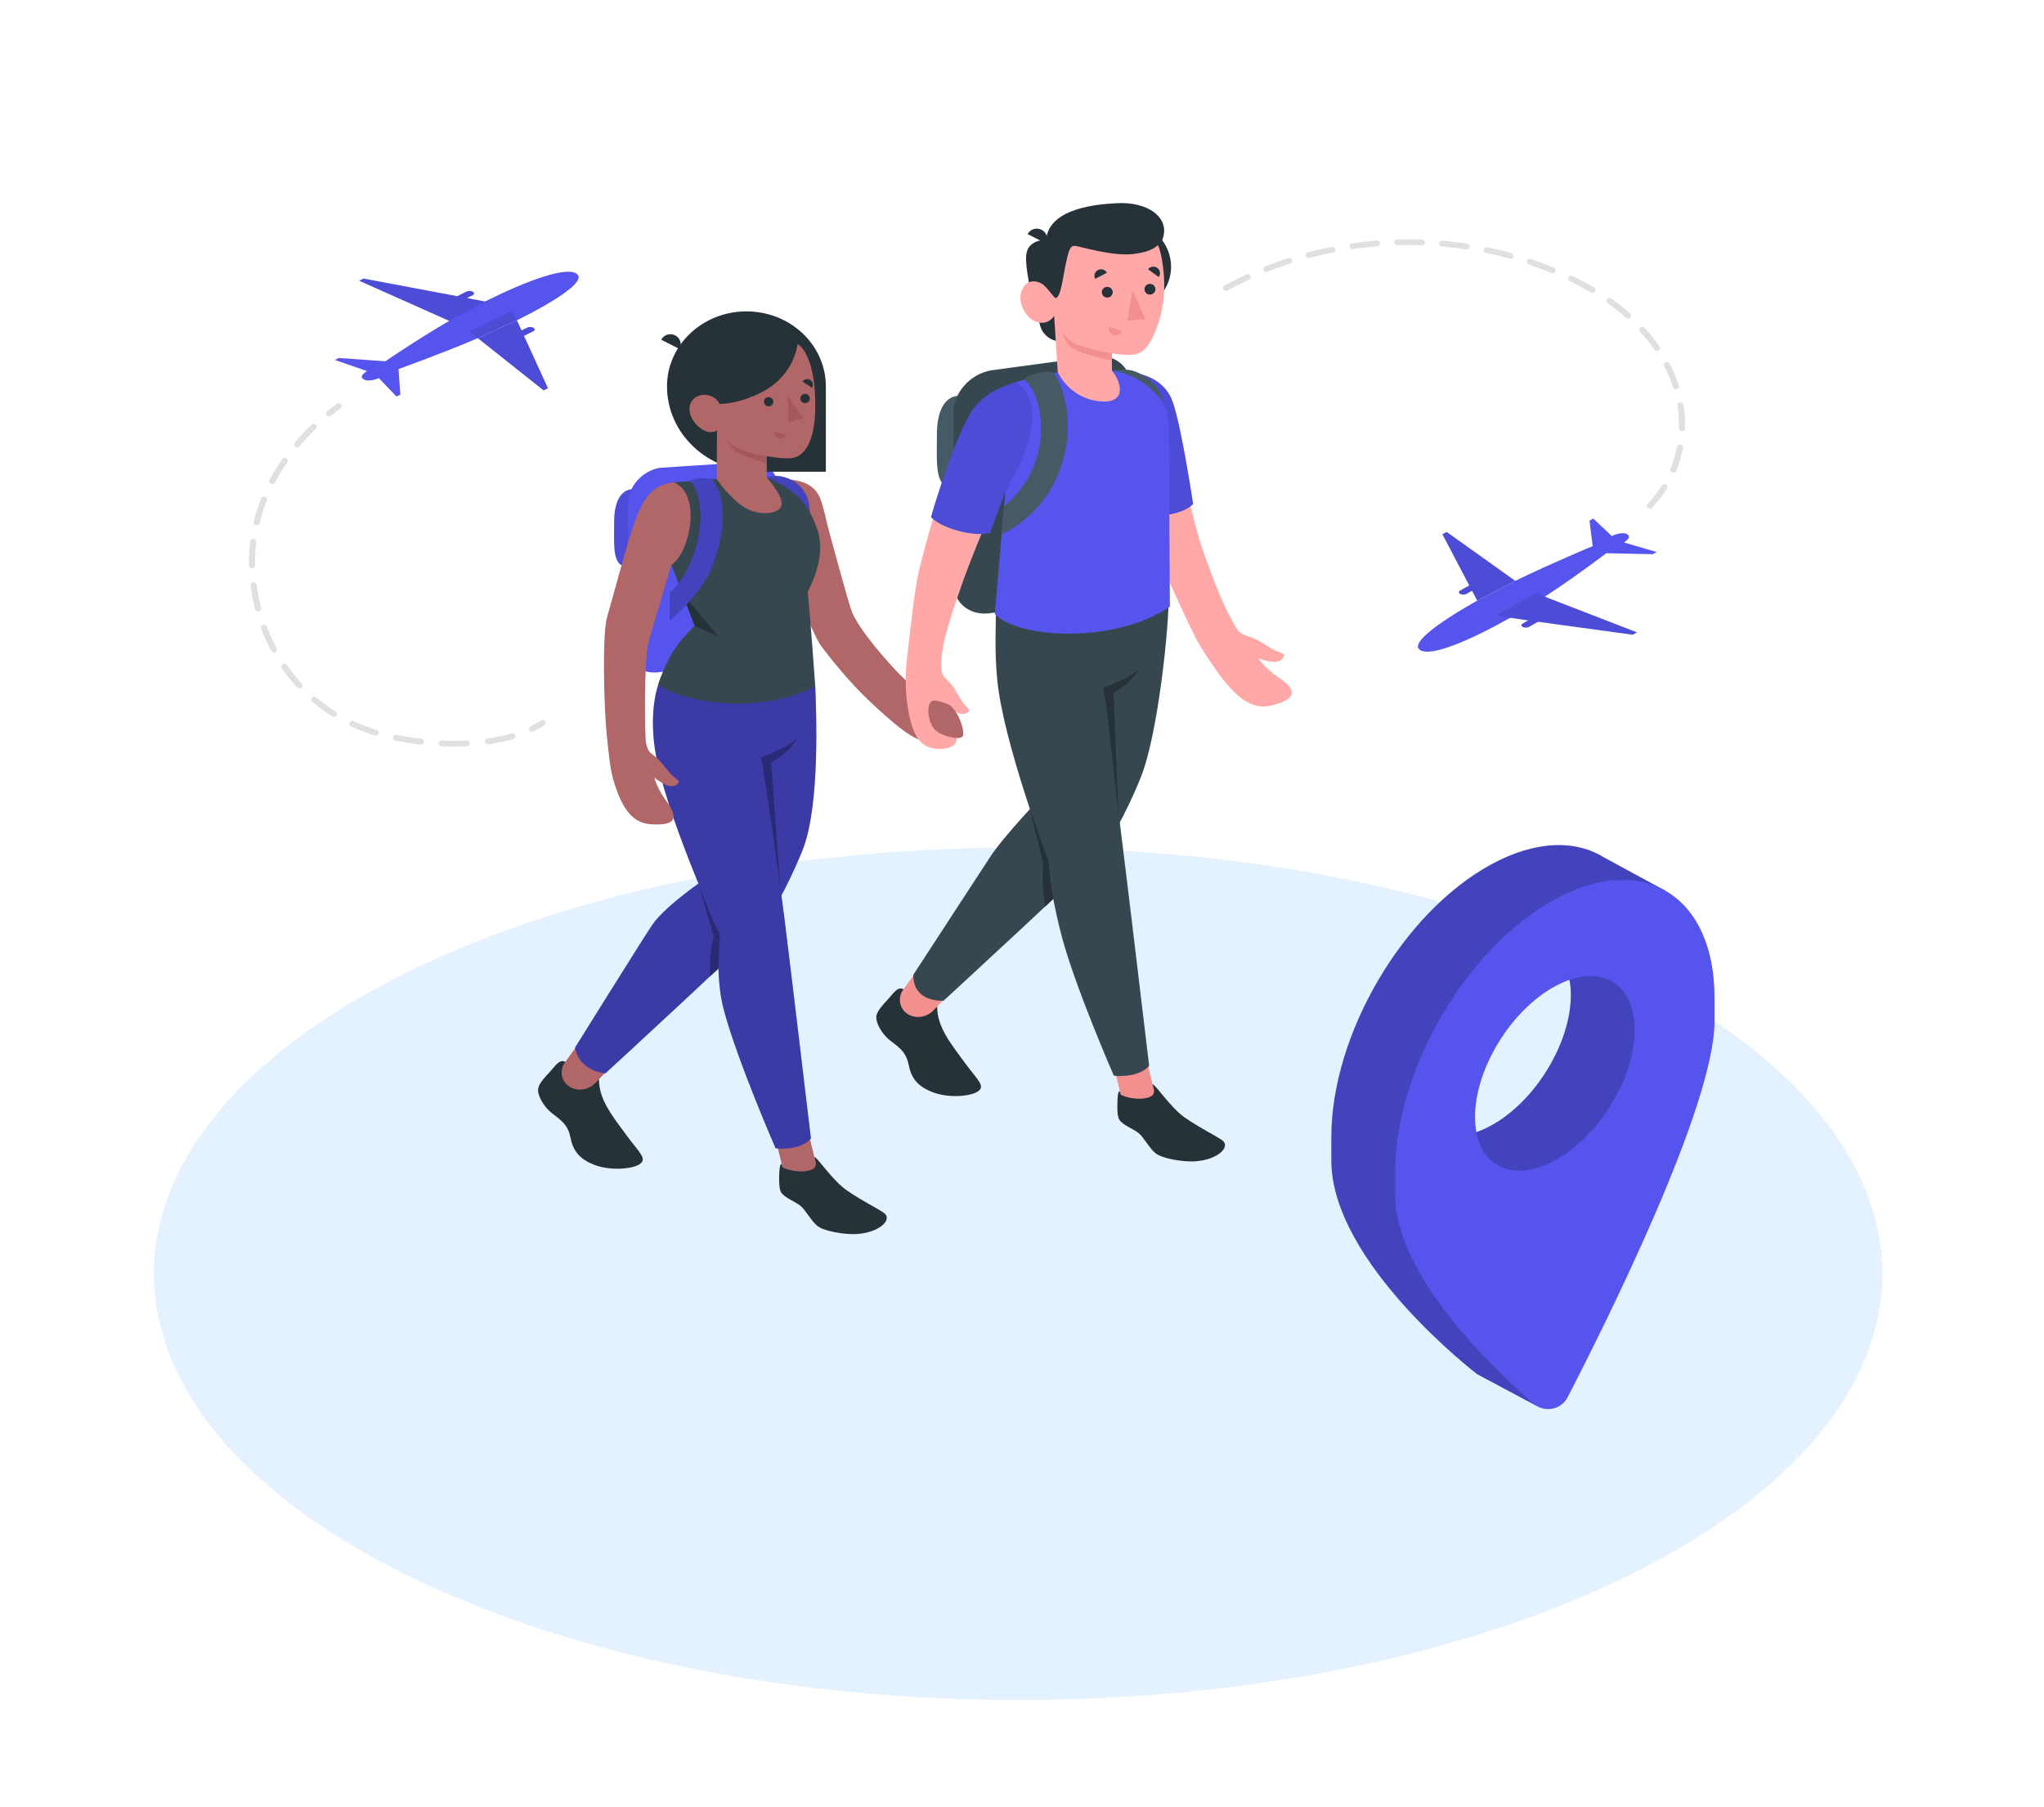 <svg width="336" height="297" viewBox="0 0 336 297" fill="none" xmlns="http://www.w3.org/2000/svg">
<path d="M66.91 258.915C122.387 286.274 212.335 286.275 267.812 258.916C323.29 231.556 323.29 187.197 267.812 159.837C212.335 132.478 122.387 132.478 66.908 159.837C11.431 187.197 11.431 231.556 66.91 258.915Z" fill="#E4F1FF"/>
<path d="M172.82 198.528C196.354 198.528 215.432 188.13 215.432 175.303C215.432 162.477 196.354 152.079 172.82 152.079C149.287 152.079 130.209 162.477 130.209 175.303C130.209 188.13 149.287 198.528 172.82 198.528Z" fill="#E4F1FF"/>
<path d="M252.788 240.882C264.6 240.882 274.176 235.663 274.176 229.226C274.176 222.788 264.6 217.569 252.788 217.569C240.976 217.569 231.401 222.788 231.401 229.226C231.401 235.663 240.976 240.882 252.788 240.882Z" fill="#E4F1FF"/>
<path d="M118.226 216.23C141.76 216.23 160.838 205.832 160.838 193.005C160.838 180.178 141.76 169.781 118.226 169.781C94.693 169.781 75.615 180.178 75.615 193.005C75.615 205.832 94.693 216.23 118.226 216.23Z" fill="#E4F1FF"/>
<path d="M104.099 80.409C102.442 80.409 100.953 81.816 100.953 85.873C100.953 89.929 100.615 93.183 103.25 93.183L104.099 80.409Z" fill="#5554ED"/>
<path opacity="0.1" d="M104.099 80.409C102.442 80.409 100.953 81.816 100.953 85.873C100.953 89.929 100.615 93.183 103.25 93.183L104.099 80.409Z" fill="black"/>
<path d="M108.485 110.471L122.548 109.557C125.439 109.076 127.783 106.473 127.783 103.744V80.048C127.783 77.319 126.047 75.893 122.548 75.978L108.485 76.892C105.594 77.373 103.25 79.975 103.25 82.705V106.4C103.25 109.13 105.594 110.952 108.485 110.471Z" fill="#5554ED"/>
<path d="M140.109 100.739C141.599 104.088 146.288 109.159 147.44 110.397C148.297 111.317 150.35 113.087 151.014 114.138C152.035 115.75 156.834 119.594 155.473 120.945C153.035 123.367 149.634 120.916 148.333 119.946C146.552 118.618 144.489 116.717 142.886 115.2C139.73 112.214 136.681 108.483 134.83 105.973C133.817 104.599 128.203 91.481 128.058 88.284C128.003 87.07 127.806 79.342 129.463 78.794C132.775 79.012 134.178 80.297 134.83 81.946C135.477 83.582 135.81 85.633 136.28 87.323C137.275 90.904 139.576 99.543 140.109 100.739Z" fill="#B16668"/>
<path d="M92.93 174.543C91.9 174.043 91.246 175.278 90.311 176.268C89.656 176.963 88.635 178.063 88.484 178.855C88.26 180.026 89.379 181.871 90.618 182.889C91.857 183.905 93.295 184.634 93.745 186.864C94.196 189.093 95.113 190.419 97.561 191.415C100.244 192.508 103.837 192.158 105.056 191.415C106.5 190.535 105.181 189.569 103.158 186.835C100.518 183.269 98.462 180.721 98.461 177.394L92.93 174.543Z" fill="#263238"/>
<path d="M95.041 171.622L92.873 174.622C91.934 175.922 92.226 177.734 93.605 178.618C93.627 178.632 93.649 178.646 93.672 178.66C94.991 179.467 96.76 179.146 97.822 178.051L101.206 174.565L95.041 171.622Z" fill="#B16668"/>
<path d="M129.271 194.544L134.634 193.393L132.858 186.02L127.495 187.171L129.271 194.544Z" fill="#B16668"/>
<path d="M134.032 190.889L133.858 190.165C134.422 190.266 136.829 194.04 139.218 195.68C141.834 197.475 144.104 198.537 145.273 199.347C146.836 200.43 144.573 202.647 140.725 202.845C138.816 202.942 135.338 202.394 134.266 201.434C133.195 200.475 132.419 198.886 131.57 198.195C130.721 197.505 129.002 196.901 128.419 196.016C128.099 195.53 128.05 194.327 128.086 193.293C128.119 192.345 128.152 191.302 128.496 191.317C128.523 191.426 128.629 191.869 128.629 191.869C129.117 192.192 130.645 192.603 131.891 192.548C132.795 192.507 134.481 192.308 134.032 190.889Z" fill="#263238"/>
<path d="M134.02 112.837C134.157 116.66 134.87 132.445 131.916 139.76C129.15 146.609 126.647 150.273 125.767 151.696C124.886 153.118 99.519 176.432 99.519 176.432C99.519 176.432 95.214 176.134 94.529 172.194C94.529 172.194 104.924 155.513 107.174 152.092C109.424 148.671 117.397 143.425 117.397 143.425L116.672 109.512L134.02 112.837Z" fill="#5554ED"/>
<path opacity="0.3" d="M134.02 112.837C134.157 116.66 134.87 132.445 131.916 139.76C129.15 146.609 126.647 150.273 125.767 151.696C124.886 153.118 99.519 176.432 99.519 176.432C99.519 176.432 95.214 176.134 94.529 172.194C94.529 172.194 104.924 155.513 107.174 152.092C109.424 148.671 117.397 143.425 117.397 143.425L116.672 109.512L134.02 112.837Z" fill="black"/>
<path d="M125.079 124.509C125.079 124.509 127.165 122.852 129.982 119.177C134.082 113.83 133.451 109.082 133.451 109.082H131.772L109.59 109.511C107.39 112.913 106.912 118.074 107.654 123.099C109.196 133.531 118.35 153.431 118.35 153.431C118.222 154.857 117.582 160.854 119.025 166.17C121.299 174.557 127.497 188.751 127.497 188.751C127.497 188.751 131.379 189.274 133.308 187.153C133.308 187.153 129.876 158.337 128.951 150.953C127.951 142.965 125.079 124.509 125.079 124.509Z" fill="#5554ED"/>
<path opacity="0.3" d="M125.079 124.509C125.079 124.509 127.165 122.852 129.982 119.177C134.082 113.83 133.451 109.082 133.451 109.082H131.772L109.59 109.511C107.39 112.913 106.912 118.074 107.654 123.099C109.196 133.531 118.35 153.431 118.35 153.431C118.222 154.857 117.582 160.854 119.025 166.17C121.299 174.557 127.497 188.751 127.497 188.751C127.497 188.751 131.379 189.274 133.308 187.153C133.308 187.153 129.876 158.337 128.951 150.953C127.951 142.965 125.079 124.509 125.079 124.509Z" fill="black"/>
<path opacity="0.3" d="M128.273 146.064C128.273 146.064 125.688 126.882 125.079 124.509C125.079 124.509 129.636 122.87 131.037 121.367C131.037 121.367 130.037 123.469 126.777 125.337L128.273 146.064Z" fill="black"/>
<path opacity="0.3" d="M117.316 153.896C116.602 156.398 116.671 160.525 116.671 160.525L118.112 159.339C118.073 158.346 118.349 153.431 118.349 153.431C117.242 152.005 114.808 145.226 114.808 145.226L117.316 153.896Z" fill="black"/>
<path d="M132.775 97.319C133.122 100.352 134.019 112.837 134.019 112.837C123.407 118.183 110.245 114.642 108.23 112.438C110.055 106.768 112.688 104.373 114.189 102.864L110.75 93.808C110.75 93.808 110.34 92.882 110.348 92.874C110.578 92.502 115.376 87.398 110.822 79.291L117.013 78.757L126.08 78.509C128.056 78.614 129.463 78.794 129.463 78.794C130.73 79.911 132.725 82.985 134.019 86.111C134.854 88.127 135.755 91.347 132.775 97.319Z" fill="#37474F"/>
<path d="M112.138 97.461L118.107 104.693L114.192 102.864L112.138 97.461Z" fill="#263238"/>
<path d="M99.762 121.013C99.996 123.187 100.261 126.123 100.719 127.792C102.31 133.587 104.35 135.322 107.066 135.494C111.402 135.767 111.43 134.235 109.484 131.598C108.047 129.652 107.549 127.83 107.549 127.83C108.402 128.435 109.088 128.897 109.631 129.098C110.712 129.496 111.403 128.951 111.586 128.597C111.727 128.322 110.976 128.045 110.146 127.089C109.084 125.867 108.541 124.895 107.083 123.882C106.54 123.505 106.37 122.809 106.205 122.191C105.984 121.367 105.833 108.229 106.619 105.509L110.349 92.874C113.383 90.907 115.435 81.359 110.822 79.291C104.973 79.892 104.516 84.919 99.796 101.424C98.96 104.346 99.277 116.519 99.762 121.013Z" fill="#B16668"/>
<path d="M113.346 79.073C113.346 79.073 114.815 79.83 115.123 83.85C115.517 89.005 112.915 95.183 110.086 97.461V102.002C110.086 102.002 115.559 97.707 117.404 92.308C119.248 86.91 119.391 81.636 117.014 78.758C117.013 78.757 114.944 78.264 113.346 79.073Z" fill="#5554ED"/>
<path opacity="0.2" d="M113.346 79.073C113.346 79.073 114.815 79.83 115.123 83.85C115.517 89.005 112.915 95.183 110.086 97.461V102.002C110.086 102.002 115.559 97.707 117.404 92.308C119.248 86.91 119.391 81.636 117.014 78.758C117.013 78.757 114.944 78.264 113.346 79.073Z" fill="black"/>
<path d="M126.047 78.485C126.047 78.485 131.135 80.244 133.121 84.161C133.121 84.161 133.305 81.044 130.754 79.292C128.201 77.539 126.047 78.485 126.047 78.485Z" fill="#5554ED"/>
<path opacity="0.2" d="M126.047 78.485C126.047 78.485 131.135 80.244 133.121 84.161C133.121 84.161 133.305 81.044 130.754 79.292C128.201 77.539 126.047 78.485 126.047 78.485Z" fill="black"/>
<path d="M135.755 77.539H124.507C116.299 77.539 109.644 71.257 109.644 63.508C109.644 56.701 115.489 51.183 122.7 51.183C129.91 51.183 135.755 56.701 135.755 63.508V77.539Z" fill="#263238"/>
<path d="M131.092 56.551C132.471 57.321 134.176 60.594 134.008 67.459C133.865 73.276 131.868 74.713 130.865 75.127C129.862 75.542 127.927 75.29 126.047 74.994V78.485C126.047 78.485 128.646 81.335 128.482 82.936C128.319 84.537 124.729 84.915 122.297 83.352C119.865 81.788 117.816 78.739 117.816 78.739L117.859 70.711C117.859 70.711 116.752 71.726 114.875 70.177C113.326 68.898 112.804 66.742 114.011 65.585C115.218 64.428 117.449 64.743 118.305 66.393C118.305 66.393 121.304 66.496 125.298 64.425C129.293 62.354 130.827 58.806 131.092 56.551Z" fill="#B16668"/>
<path d="M127.128 65.997C127.15 66.416 126.822 66.772 126.394 66.791C125.967 66.81 125.602 66.486 125.58 66.066C125.558 65.647 125.886 65.292 126.314 65.272C126.741 65.254 127.105 65.578 127.128 65.997Z" fill="#263238"/>
<g opacity="0.5">
<path d="M127.335 70.929L129.134 71.471C128.985 71.957 128.461 72.23 127.964 72.081C127.466 71.93 127.185 71.415 127.335 70.929Z" fill="#9A4A4D"/>
</g>
<path d="M133.481 63.751L131.914 62.725C132.2 62.302 132.782 62.189 133.216 62.473C133.648 62.756 133.768 63.328 133.481 63.751Z" fill="#263238"/>
<path d="M133.12 65.468C133.142 65.887 132.814 66.243 132.386 66.261C131.959 66.281 131.594 65.956 131.572 65.537C131.549 65.118 131.877 64.763 132.305 64.743C132.733 64.724 133.098 65.049 133.12 65.468Z" fill="#263238"/>
<g opacity="0.5">
<path d="M129.464 65.049L129.587 69.453L132.043 68.735L129.464 65.049Z" fill="#9A4A4D"/>
</g>
<g opacity="0.5">
<path d="M126.047 74.994C124.065 74.748 119.988 73.642 119.353 72.121C119.353 72.121 119.564 73.077 120.782 74.062C122 75.048 126.047 76.158 126.047 76.158V74.994Z" fill="#9A4A4D"/>
</g>
<path d="M111.717 57.374L108.69 55.84C109.119 55.021 110.145 54.701 110.981 55.124C111.817 55.548 112.147 56.555 111.717 57.374Z" fill="#263238"/>
<path d="M157.746 65.049C155.778 65.049 154.008 66.722 154.008 71.541C154.008 76.359 153.606 80.227 156.737 80.227L157.746 65.049Z" fill="#455A64"/>
<path d="M162.957 100.765L179.664 98.502C183.099 97.931 185.883 94.839 185.883 91.596V63.444C185.883 60.202 183.099 58.037 179.664 58.608L162.957 60.871C159.522 61.442 156.737 64.534 156.737 67.777V95.929C156.738 99.171 159.522 101.336 162.957 100.765Z" fill="#37474F"/>
<path d="M148.526 162.598C147.496 162.097 146.841 163.333 145.907 164.323C145.252 165.017 144.231 166.118 144.079 166.909C143.856 168.081 144.975 169.926 146.214 170.943C147.453 171.96 148.891 172.688 149.341 174.918C149.791 177.148 150.709 178.473 153.157 179.47C155.84 180.562 159.433 180.213 160.652 179.47C162.096 178.59 160.778 177.623 158.755 174.89C156.114 171.323 154.059 168.776 154.058 165.448L148.526 162.598Z" fill="#263238"/>
<path d="M150.637 159.677L148.469 162.677C147.529 163.977 147.822 165.788 149.201 166.673C149.223 166.687 149.245 166.701 149.268 166.715C150.587 167.522 152.356 167.2 153.418 166.106L156.802 162.62L150.637 159.677Z" fill="#F28F8F"/>
<path d="M184.867 182.599L190.231 181.448L188.455 174.075L183.091 175.226L184.867 182.599Z" fill="#F28F8F"/>
<path d="M189.628 178.943L189.454 178.219C190.018 178.32 192.425 182.094 194.814 183.734C197.43 185.529 199.7 186.591 200.869 187.401C202.432 188.484 200.169 190.701 196.321 190.899C194.412 190.997 190.934 190.448 189.862 189.489C188.79 188.529 188.015 186.94 187.165 186.249C186.317 185.559 184.597 184.955 184.014 184.07C183.695 183.584 183.645 182.381 183.681 181.347C183.714 180.399 183.747 179.356 184.091 179.37C184.118 179.479 184.224 179.922 184.224 179.922C184.712 180.246 186.241 180.656 187.486 180.602C188.391 180.561 190.076 180.362 189.628 178.943Z" fill="#263238"/>
<path d="M192.082 98.348C192.22 102.17 190.466 120.499 187.511 127.814C184.745 134.663 182.242 138.327 181.362 139.75C180.481 141.172 155.114 164.486 155.114 164.486C155.114 164.486 150.125 164.913 150.125 160.248C150.125 160.248 160.611 144.135 162.861 140.714C165.111 137.293 171.739 130.386 171.739 130.386L172.94 98.061L192.082 98.348Z" fill="#37474F"/>
<path d="M181.347 113.058C181.347 113.058 183.432 111.402 186.25 107.727C190.35 102.38 190.343 97.82 190.343 97.82L188.04 97.632L163.727 99.147C163.727 103.043 163.455 106.594 163.922 111.649C164.881 122.018 172.412 141.812 172.412 141.812C172.284 143.239 173.178 148.909 174.619 154.226C176.893 162.613 183.091 176.806 183.091 176.806C183.091 176.806 186.974 177.329 188.903 175.208C188.903 175.208 185.471 146.392 184.546 139.009C183.546 131.019 181.347 113.058 181.347 113.058Z" fill="#37474F"/>
<path d="M183.869 134.118C183.869 134.118 181.957 115.432 181.347 113.059C181.347 113.059 185.905 111.42 187.305 109.917C187.305 109.917 186.305 112.019 183.045 113.887L183.869 134.118Z" fill="#263238"/>
<path d="M169.302 132.991L172.412 141.812C172.412 141.812 172.643 145.302 173.142 147.757L171.801 149.015C171.801 149.015 171.088 144.962 171.504 142.023L169.302 132.991Z" fill="#263238"/>
<path d="M190.243 91.032C185.56 80.037 185.356 70.406 184.399 67.533L194.78 78.895C194.78 78.895 196.125 85.845 197.809 90.657C199.289 94.886 201.258 100.147 203.32 103.346C203.685 103.913 204.272 104.319 204.944 104.513C206.747 105.034 207.635 105.812 209.124 106.667C210.29 107.336 211.128 107.364 211.09 107.681C211.041 108.087 210.56 108.847 209.354 108.809C208.747 108.789 207.904 108.558 206.844 108.241C206.844 108.241 207.999 109.869 210.121 111.313C212.997 113.27 213.529 114.785 209.169 115.928C206.437 116.644 203.799 115.602 200.12 110.427C199.06 108.936 197.395 106.581 196.379 104.517C193.731 99.144 191.659 94.356 190.243 91.032Z" fill="#FFA8A7"/>
<path d="M182.781 60.933C187.115 60.975 191.38 61.893 192.849 66.249C194.282 70.502 196.131 82.838 196.131 82.838C196.131 82.838 194.307 85.119 188.231 84.746L182.781 60.933Z" fill="#5554ED"/>
<path opacity="0.1" d="M182.781 60.933C187.115 60.975 191.38 61.893 192.849 66.249C194.282 70.502 196.131 82.838 196.131 82.838C196.131 82.838 194.307 85.119 188.231 84.746L182.781 60.933Z" fill="black"/>
<path d="M192.161 70.638C192.161 66.401 189.667 61.311 182.781 60.933L173.883 61.179C171.684 61.679 169.24 62.112 166.941 62.828L165.262 80.786L163.533 100.935C167.573 105.085 183.485 105.785 192.308 99.702C192.308 99.702 192.161 74.876 192.161 70.638Z" fill="#5554ED"/>
<path d="M168.351 62.425C168.351 62.425 170.829 63.912 171.107 69.743C171.525 78.54 165.051 83.178 165.051 83.178L164.661 87.78C164.661 87.78 173.413 84.349 175.274 73.258C176.497 65.974 173.277 61.315 173.277 61.315C171.836 60.588 168.274 61.929 168.351 62.425Z" fill="#455A64"/>
<path d="M191.161 66.112C191.161 66.112 188.296 61.74 182.955 60.934C182.955 60.934 185.267 60.333 187.098 61.279C187.098 61.279 190.454 62.52 191.161 66.112Z" fill="#455A64"/>
<path d="M169.081 46.438L170.99 53.554C171.4 55.079 172.853 56.146 174.518 56.146H176.753V46.22L169.081 46.438Z" fill="#263238"/>
<path d="M192.287 45.591C193.312 41.493 190.624 37.386 186.283 36.419C181.941 35.451 177.591 37.989 176.566 42.087C175.541 46.185 178.229 50.291 182.571 51.259C186.912 52.227 191.262 49.689 192.287 45.591Z" fill="#263238"/>
<path d="M171.944 39.495C171.944 39.495 170.516 39.264 169.403 40.338C168.312 41.391 168.538 43.341 169.404 47.822L172.777 48.188L171.944 39.495Z" fill="#263238"/>
<path d="M173.526 48.189C173.026 48.472 172.312 47.564 171.694 46.954C171.076 46.344 169.06 45.511 168.055 47.511C167.03 49.549 168.634 52.238 170.171 52.837C172.326 53.677 173.28 51.905 173.28 51.905L173.883 61.18C173.883 61.18 175.674 65.316 180.523 65.936C185.372 66.557 184.374 62.783 182.781 60.933L182.774 58.099C182.774 58.099 185.258 58.49 186.46 58.278C188.231 57.966 189.1 56.415 189.935 54.431C191.179 51.471 191.943 47.283 190.868 41.972C189.443 34.932 181.189 34.783 176.455 37.596C171.721 40.409 173.526 48.189 173.526 48.189Z" fill="#FFA8A7"/>
<path d="M173.527 48.985C173.275 48.989 172.317 47.49 171.694 46.954C170.83 46.213 171.945 39.495 171.945 39.495C172.384 33.989 180.986 33.571 183.363 33.41C188.812 33.041 192.519 35.889 191.04 39.474C190.052 41.103 188.039 41.552 186.151 41.769C182.947 42.137 177.488 40.513 176.805 40.425C175.877 40.305 175.678 41.155 175.177 43.477C174.737 45.515 174.373 48.969 173.527 48.985Z" fill="#263238"/>
<path d="M171.949 40.017L168.922 38.483C169.351 37.664 170.377 37.343 171.213 37.767C172.049 38.191 172.379 39.198 171.949 40.017Z" fill="#263238"/>
<path d="M182.774 58.099C182.774 58.099 178.284 57.245 176.714 56.457C175.663 55.93 174.799 55.017 174.545 54.431C174.545 54.431 174.838 55.688 175.777 56.821C176.925 58.207 182.773 59.227 182.773 59.227L182.774 58.099Z" fill="#F28F8F"/>
<path d="M182.916 48.035C182.916 48.523 182.514 48.917 182.016 48.915C181.519 48.914 181.117 48.518 181.117 48.03C181.117 47.543 181.519 47.149 182.016 47.15C182.514 47.152 182.916 47.548 182.916 48.035Z" fill="#263238"/>
<path d="M181.962 44.828L180.037 45.831C179.754 45.309 179.954 44.661 180.486 44.384C181.018 44.108 181.679 44.307 181.962 44.828Z" fill="#263238"/>
<path d="M182.367 53.714L184.421 54.442C184.218 54.998 183.594 55.285 183.026 55.084C182.459 54.883 182.164 54.27 182.367 53.714Z" fill="#F28F8F"/>
<path d="M190.472 45.536L188.716 44.259C189.075 43.785 189.757 43.686 190.242 44.039C190.727 44.391 190.83 45.061 190.472 45.536Z" fill="#263238"/>
<path d="M189.935 47.545C189.935 48.032 189.532 48.426 189.035 48.425C188.538 48.423 188.135 48.028 188.135 47.54C188.135 47.053 188.538 46.659 189.035 46.66C189.532 46.661 189.935 47.058 189.935 47.545Z" fill="#263238"/>
<path d="M186.161 47.691L185.313 52.743L188.278 52.414L186.161 47.691Z" fill="#F28F8F"/>
<path d="M164.041 81.423C164.041 81.423 159.863 90.826 157.734 97.155C156.374 101.2 154.485 106.398 154.739 109.958C154.781 110.603 155.084 111.193 155.574 111.647C156.856 112.834 157.245 113.861 158.105 115.199C158.779 116.25 159.48 116.625 159.303 116.88C159.067 117.198 158.308 117.644 157.303 117.111C156.797 116.84 156.19 116.298 155.438 115.589C155.438 115.589 155.658 117.445 156.788 119.548C158.307 122.407 156.172 123.299 153.827 123.068C151.135 122.797 149.73 120.743 149.029 114.833C148.826 113.129 148.859 110.103 149.119 107.949C149.902 101.485 150.349 96.585 151.191 93.262C153.256 85.101 155.86 76.701 158.343 71.102C159.58 68.313 162.203 65.118 164.801 64.791C169.681 73.21 164.041 81.423 164.041 81.423Z" fill="#FFA8A7"/>
<path d="M166.941 62.828C163.84 63.794 161.004 65.274 159.396 68.127C156.237 73.731 153.035 84.997 153.035 84.997C154.647 86.781 160.04 88.35 162.738 87.579L165.262 80.786L167.732 76.158C167.732 76.158 172.569 66.184 166.941 62.828Z" fill="#5554ED"/>
<path opacity="0.1" d="M166.941 62.828C163.84 63.794 161.004 65.274 159.396 68.127C156.237 73.731 153.035 84.997 153.035 84.997C154.647 86.781 160.04 88.35 162.738 87.579L165.262 80.786L167.732 76.158C167.732 76.158 172.569 66.184 166.941 62.828Z" fill="black"/>
<path d="M155.438 115.589C154.324 115.316 153.226 114.675 152.785 115.754C152.344 116.834 152.719 118.997 153.719 119.98C154.719 120.963 157.509 121.671 158.176 121.121C158.843 120.571 157.438 116.079 155.438 115.589Z" fill="#B16668"/>
<path d="M273.746 146.405L263.775 140.999L263.773 141.001C259.014 137.995 252.406 138.123 245.098 142.106C230.603 150.006 218.852 170.065 218.852 186.909V190.743C218.852 207.587 242.841 225.89 242.841 225.89L252.65 231.127C252.65 231.127 246.758 224.785 247.429 223.484C253.853 211.037 271.345 175.883 271.345 162.132V158.299C271.345 155.225 270.95 152.475 270.222 150.075L271.346 150.688L273.746 146.405ZM245.099 185.021C237.852 188.971 231.976 185.769 231.976 177.868C235.877 177.289 245.687 161.481 245.098 156.411C252.346 152.461 258.222 155.663 258.222 163.564C258.222 171.464 252.347 181.071 245.099 185.021Z" fill="#5554ED"/>
<g opacity="0.2">
<path d="M273.746 146.405L263.775 140.999L263.773 141.001C259.014 137.995 252.406 138.123 245.098 142.106C230.603 150.006 218.852 170.065 218.852 186.909V190.743C218.852 207.587 242.841 225.89 242.841 225.89L252.65 231.127C252.65 231.127 246.758 224.785 247.429 223.484C253.853 211.037 271.345 175.883 271.345 162.132V158.299C271.345 155.225 270.95 152.475 270.222 150.075L271.346 150.688L273.746 146.405ZM245.099 185.021C237.852 188.971 231.976 185.769 231.976 177.868C235.877 177.289 245.687 161.481 245.098 156.411C252.346 152.461 258.222 155.663 258.222 163.564C258.222 171.464 252.347 181.071 245.099 185.021Z" fill="black"/>
</g>
<path d="M281.843 164.022C281.843 147.178 270.092 139.928 255.597 147.828C241.101 155.729 229.351 175.788 229.351 192.632V196.466C229.351 209.436 244.915 224.485 252.073 230.721C253.818 232.242 256.611 231.755 257.653 229.74C263.836 217.795 281.844 181.808 281.844 167.856V164.022H281.843ZM255.597 190.743C248.35 194.694 242.474 191.491 242.474 183.591C242.474 175.69 248.349 166.083 255.596 162.134C262.844 158.183 268.72 161.386 268.72 169.286C268.721 177.186 262.845 186.793 255.597 190.743Z" fill="#5554ED"/>
<path d="M54.091 68.417C53.947 68.417 53.804 68.359 53.705 68.247C53.526 68.046 53.553 67.746 53.766 67.577C54.292 67.159 54.832 66.754 55.367 66.377C55.591 66.221 55.906 66.263 56.073 66.474C56.24 66.684 56.194 66.982 55.971 67.14C55.45 67.507 54.927 67.898 54.415 68.304C54.32 68.38 54.205 68.417 54.091 68.417Z" fill="#E0E0E0"/>
<path d="M74.609 122.714C73.943 122.714 73.264 122.7 72.591 122.67C72.313 122.658 72.098 122.435 72.112 122.172C72.124 121.91 72.366 121.707 72.638 121.719C74.014 121.78 75.398 121.777 76.726 121.711C77.005 121.7 77.242 121.898 77.257 122.161C77.271 122.424 77.058 122.647 76.779 122.661C76.067 122.696 75.337 122.714 74.609 122.714ZM69.179 122.394C69.158 122.394 69.137 122.392 69.117 122.39C67.734 122.228 66.346 122.005 64.992 121.726C64.72 121.671 64.548 121.417 64.607 121.16C64.667 120.904 64.933 120.742 65.207 120.796C66.531 121.069 67.888 121.287 69.24 121.446C69.516 121.478 69.713 121.716 69.678 121.976C69.647 122.217 69.43 122.394 69.179 122.394ZM80.182 122.34C79.937 122.34 79.721 122.17 79.684 121.934C79.643 121.674 79.834 121.432 80.109 121.393C81.52 121.194 82.855 120.917 84.075 120.567C84.342 120.492 84.622 120.633 84.704 120.885C84.784 121.136 84.634 121.402 84.368 121.478C83.101 121.841 81.718 122.129 80.257 122.334C80.233 122.339 80.207 122.34 80.182 122.34ZM61.767 120.904C61.716 120.904 61.664 120.897 61.612 120.881C60.268 120.472 58.955 119.974 57.711 119.401C57.461 119.285 57.357 119 57.479 118.764C57.6 118.528 57.902 118.43 58.153 118.546C59.354 119.099 60.622 119.58 61.921 119.976C62.187 120.056 62.332 120.324 62.247 120.574C62.178 120.776 61.98 120.904 61.767 120.904ZM54.935 117.843C54.84 117.843 54.745 117.819 54.66 117.766C53.488 117.045 52.364 116.231 51.318 115.35C51.11 115.175 51.092 114.874 51.278 114.678C51.462 114.482 51.782 114.465 51.989 114.64C52.997 115.49 54.081 116.274 55.21 116.969C55.443 117.113 55.509 117.408 55.357 117.628C55.26 117.767 55.099 117.843 54.935 117.843ZM49.229 113.159C49.088 113.159 48.949 113.104 48.849 112.997C47.937 112.012 47.083 110.947 46.313 109.831C46.161 109.611 46.227 109.317 46.46 109.173C46.692 109.029 47.006 109.092 47.158 109.312C47.901 110.39 48.727 111.419 49.608 112.37C49.791 112.568 49.77 112.868 49.56 113.041C49.465 113.12 49.347 113.159 49.229 113.159ZM45.021 107.226C44.837 107.226 44.658 107.13 44.57 106.964C43.95 105.797 43.396 104.57 42.928 103.315C42.835 103.067 42.973 102.795 43.236 102.708C43.5 102.621 43.786 102.751 43.879 102.998C44.333 104.215 44.869 105.406 45.471 106.536C45.596 106.771 45.496 107.057 45.247 107.175C45.175 107.209 45.097 107.226 45.021 107.226ZM42.423 100.512C42.196 100.512 41.99 100.366 41.934 100.149C41.605 98.875 41.354 97.563 41.185 96.25C41.152 95.99 41.349 95.752 41.625 95.721C41.903 95.69 42.153 95.875 42.186 96.136C42.35 97.411 42.595 98.686 42.913 99.924C42.979 100.179 42.813 100.436 42.542 100.498C42.503 100.508 42.462 100.512 42.423 100.512ZM41.438 93.422C41.164 93.422 40.94 93.216 40.934 92.956C40.929 92.748 40.927 92.541 40.927 92.334C40.927 91.219 40.994 90.095 41.126 88.994C41.157 88.733 41.409 88.543 41.683 88.575C41.96 88.604 42.159 88.84 42.127 89.101C42 90.167 41.935 91.255 41.935 92.334C41.935 92.535 41.937 92.736 41.941 92.938C41.947 93.2 41.726 93.417 41.448 93.423C41.444 93.422 41.441 93.422 41.438 93.422ZM42.205 86.315C42.168 86.315 42.13 86.311 42.093 86.303C41.821 86.244 41.651 85.989 41.713 85.733C42.021 84.457 42.425 83.178 42.915 81.932C43.011 81.685 43.302 81.56 43.562 81.651C43.823 81.743 43.956 82.016 43.859 82.263C43.385 83.47 42.994 84.709 42.696 85.944C42.642 86.165 42.435 86.315 42.205 86.315ZM44.753 79.586C44.678 79.586 44.602 79.57 44.53 79.537C44.281 79.42 44.179 79.135 44.302 78.899C44.914 77.73 45.613 76.573 46.382 75.459C46.534 75.239 46.846 75.176 47.08 75.32C47.313 75.463 47.379 75.757 47.227 75.978C46.48 77.062 45.8 78.186 45.205 79.322C45.117 79.489 44.939 79.586 44.753 79.586ZM48.818 73.552C48.709 73.552 48.598 73.518 48.506 73.449C48.287 73.286 48.251 72.987 48.424 72.78C49.287 71.751 50.222 70.754 51.202 69.816C51.397 69.629 51.716 69.627 51.915 69.811C52.113 69.996 52.115 70.297 51.92 70.485C50.966 71.399 50.055 72.369 49.215 73.372C49.114 73.49 48.967 73.552 48.818 73.552Z" fill="#E0E0E0"/>
<path d="M87.461 120.285C87.277 120.285 87.101 120.191 87.012 120.026C86.885 119.792 86.983 119.506 87.23 119.386C87.833 119.094 88.391 118.775 88.889 118.438C89.115 118.286 89.43 118.335 89.592 118.548C89.754 118.761 89.702 119.058 89.476 119.211C88.939 119.575 88.338 119.918 87.69 120.232C87.617 120.268 87.539 120.285 87.461 120.285Z" fill="#E0E0E0"/>
<path d="M75.218 53.358L59.039 46.144L59.752 45.79L75.166 48.685L76.711 47.915C76.997 47.773 77.453 47.792 77.731 47.957C78.009 48.121 78.002 48.371 77.717 48.513L76.769 48.986L82.084 50.033L75.218 53.358Z" fill="#5554ED"/>
<path opacity="0.1" d="M75.218 53.358L59.039 46.144L59.752 45.79L75.166 48.685L76.711 47.915C76.997 47.773 77.453 47.792 77.731 47.957C78.009 48.121 78.002 48.371 77.717 48.513L76.769 48.986L82.084 50.033L75.218 53.358Z" fill="black"/>
<path d="M79.743 49.544C87.034 45.935 92.934 43.888 94.714 44.946C96.493 46.004 92.224 49.02 84.971 52.652L78.55 55.584C72.12 58.312 65.512 60.66 65.512 60.66L65.812 64.858L65.171 65.177L62.283 62.152C62.283 62.152 60.669 62.88 59.77 62.344C58.87 61.809 60.344 60.999 60.344 60.999L55.062 59.167L55.703 58.848L63.361 59.381C63.361 59.381 68.246 56.008 73.808 52.764L79.743 49.544Z" fill="#5554ED"/>
<path d="M87.685 54.44L86.14 55.209L90.076 63.82L89.364 64.174L78.549 55.585L84.97 52.653L85.73 54.315L86.679 53.842C86.965 53.7 87.421 53.719 87.699 53.883C87.977 54.048 87.971 54.298 87.685 54.44Z" fill="#5554ED"/>
<path opacity="0.1" d="M87.685 54.44L86.14 55.209L90.076 63.82L89.364 64.174L77.146 54.49L84.231 51.082L85.73 54.315L86.679 53.842C86.965 53.7 87.421 53.719 87.699 53.884C87.977 54.048 87.971 54.298 87.685 54.44Z" fill="black"/>
<path d="M248.221 101.569C241.14 105.533 235.361 107.868 233.526 106.899C231.69 105.93 235.787 102.707 242.829 98.723L249.079 95.478C255.349 92.437 261.819 89.766 261.819 89.766L261.287 85.588L261.909 85.238L264.96 88.117C264.96 88.117 266.531 87.31 267.459 87.8C268.388 88.291 266.96 89.172 266.96 89.172L272.336 90.742L271.714 91.092L264.037 90.936C264.037 90.936 259.346 94.546 253.972 98.06L248.221 101.569Z" fill="#5554ED"/>
<path d="M240.02 97.073L241.52 96.228L237.113 87.823L237.804 87.434L249.079 95.478L242.829 98.723L241.978 97.101L241.057 97.62C240.78 97.776 240.323 97.78 240.036 97.629C239.749 97.477 239.742 97.229 240.02 97.073Z" fill="#5554ED"/>
<path opacity="0.1" d="M240.02 97.073L241.52 96.228L237.113 87.823L237.804 87.434L249.079 95.478L242.829 98.723L241.978 97.101L241.057 97.62C240.78 97.776 240.323 97.78 240.036 97.629C239.749 97.477 239.742 97.229 240.02 97.073Z" fill="black"/>
<path d="M252.53 97.538L269.086 103.944L268.393 104.333L252.839 102.202L251.339 103.046C251.061 103.202 250.604 103.206 250.318 103.055C250.032 102.904 250.024 102.654 250.301 102.498L251.222 101.98L245.856 101.197L252.53 97.538Z" fill="#5554ED"/>
<path opacity="0.1" d="M252.53 97.538L269.086 103.944L268.393 104.333L252.839 102.202L251.339 103.046C251.061 103.202 250.604 103.206 250.318 103.055C250.032 102.904 250.024 102.654 250.301 102.498L251.222 101.98L245.856 101.197L252.53 97.538Z" fill="black"/>
<path d="M271.227 83.604C271.108 83.604 270.989 83.564 270.892 83.484C270.684 83.309 270.665 83.008 270.85 82.812C271.726 81.884 272.505 80.878 273.169 79.819C273.311 79.593 273.619 79.518 273.859 79.652C274.098 79.786 274.178 80.078 274.036 80.303C273.34 81.414 272.521 82.471 271.604 83.444C271.504 83.55 271.366 83.604 271.227 83.604ZM275.072 77.69C275.011 77.69 274.949 77.68 274.889 77.657C274.63 77.562 274.501 77.286 274.603 77.041C275.076 75.895 275.435 74.694 275.67 73.472C275.72 73.214 275.988 73.043 276.256 73.089C276.529 73.136 276.711 73.384 276.662 73.642C276.416 74.924 276.039 76.184 275.541 77.388C275.464 77.575 275.274 77.69 275.072 77.69ZM276.505 70.88C276.501 70.88 276.496 70.88 276.492 70.88C276.214 70.874 275.994 70.655 276.001 70.392C276.006 70.229 276.008 70.066 276.008 69.902C276.009 68.838 275.919 67.755 275.743 66.683C275.701 66.424 275.889 66.181 276.164 66.14C276.443 66.1 276.697 66.278 276.74 66.537C276.923 67.658 277.017 68.79 277.016 69.902C277.016 70.073 277.014 70.245 277.009 70.417C277.002 70.675 276.777 70.88 276.505 70.88ZM275.494 63.998C275.277 63.998 275.078 63.866 275.011 63.661C274.634 62.486 274.149 61.319 273.569 60.191C273.448 59.955 273.552 59.67 273.803 59.555C274.054 59.44 274.354 59.539 274.476 59.775C275.08 60.949 275.584 62.163 275.976 63.384C276.057 63.635 275.906 63.901 275.64 63.978C275.591 63.991 275.542 63.998 275.494 63.998ZM272.373 57.698C272.208 57.698 272.046 57.621 271.949 57.481C271.243 56.452 270.444 55.445 269.574 54.49C269.392 54.291 269.417 53.99 269.627 53.819C269.838 53.648 270.155 53.67 270.338 53.87C271.238 54.857 272.065 55.898 272.796 56.964C272.947 57.185 272.88 57.479 272.646 57.622C272.562 57.673 272.467 57.698 272.373 57.698ZM267.637 52.364C267.512 52.364 267.388 52.321 267.291 52.234C266.349 51.394 265.325 50.583 264.249 49.824C264.026 49.666 263.981 49.368 264.148 49.157C264.314 48.947 264.63 48.904 264.853 49.062C265.96 49.843 267.013 50.678 267.983 51.543C268.186 51.724 268.195 52.024 268.003 52.216C267.904 52.315 267.771 52.364 267.637 52.364ZM261.775 48.133C261.684 48.133 261.593 48.11 261.509 48.061C261.047 47.79 260.573 47.525 260.089 47.266C259.415 46.906 258.723 46.554 258.03 46.219C257.782 46.099 257.684 45.812 257.811 45.579C257.937 45.346 258.241 45.252 258.49 45.372C259.194 45.713 259.899 46.071 260.585 46.438C261.081 46.704 261.567 46.975 262.041 47.253C262.278 47.391 262.35 47.685 262.204 47.908C262.108 48.054 261.944 48.133 261.775 48.133ZM201.531 47.811C201.356 47.811 201.187 47.726 201.094 47.573C200.955 47.345 201.038 47.054 201.278 46.923C202.446 46.286 203.654 45.68 204.868 45.121C205.119 45.004 205.42 45.104 205.542 45.34C205.664 45.576 205.56 45.861 205.31 45.976C204.117 46.526 202.931 47.122 201.782 47.747C201.702 47.79 201.615 47.811 201.531 47.811ZM255.227 44.91C255.158 44.91 255.091 44.898 255.024 44.87C253.81 44.367 252.561 43.897 251.313 43.475C251.05 43.386 250.914 43.114 251.008 42.867C251.102 42.62 251.388 42.491 251.653 42.58C252.923 43.009 254.194 43.487 255.43 43.999C255.685 44.105 255.801 44.386 255.689 44.626C255.605 44.804 255.42 44.91 255.227 44.91ZM208.149 44.714C207.952 44.714 207.765 44.605 207.684 44.422C207.577 44.18 207.698 43.902 207.954 43.8C209.196 43.309 210.474 42.849 211.753 42.436C212.019 42.349 212.303 42.484 212.394 42.733C212.484 42.981 212.343 43.251 212.08 43.336C210.821 43.743 209.564 44.195 208.343 44.678C208.28 44.703 208.214 44.714 208.149 44.714ZM248.289 42.523C248.243 42.523 248.194 42.516 248.147 42.504C246.878 42.151 245.576 41.837 244.275 41.568C244.004 41.511 243.832 41.258 243.892 41.001C243.952 40.744 244.22 40.583 244.492 40.638C245.814 40.913 247.139 41.233 248.43 41.591C248.697 41.665 248.85 41.929 248.772 42.181C248.709 42.388 248.507 42.523 248.289 42.523ZM215.124 42.419C214.904 42.419 214.701 42.282 214.639 42.072C214.564 41.82 214.719 41.556 214.988 41.485C216.285 41.142 217.612 40.834 218.936 40.571C219.202 40.516 219.475 40.68 219.532 40.938C219.59 41.195 219.415 41.447 219.143 41.502C217.842 41.761 216.536 42.064 215.261 42.402C215.215 42.413 215.168 42.419 215.124 42.419ZM241.084 40.987C241.058 40.987 241.031 40.985 241.003 40.982C239.694 40.783 238.36 40.624 237.038 40.51C236.761 40.486 236.557 40.255 236.582 39.993C236.607 39.731 236.853 39.541 237.129 39.562C238.474 39.679 239.831 39.84 241.163 40.041C241.438 40.083 241.624 40.328 241.581 40.586C241.541 40.821 241.327 40.987 241.084 40.987ZM222.343 40.944C222.099 40.944 221.884 40.776 221.846 40.541C221.804 40.281 221.993 40.038 222.267 39.998C223.603 39.804 224.961 39.651 226.304 39.541C226.582 39.521 226.826 39.713 226.85 39.974C226.874 40.236 226.668 40.467 226.391 40.489C225.07 40.597 223.735 40.748 222.421 40.939C222.394 40.942 222.369 40.944 222.343 40.944ZM233.731 40.311C233.725 40.311 233.719 40.311 233.714 40.31C232.381 40.266 231.047 40.264 229.716 40.303C229.434 40.319 229.205 40.104 229.197 39.842C229.188 39.58 229.407 39.36 229.686 39.352C231.039 39.312 232.394 39.314 233.75 39.359C234.028 39.369 234.246 39.589 234.236 39.852C234.225 40.109 234.001 40.311 233.731 40.311Z" fill="#E0E0E0"/>
</svg>
